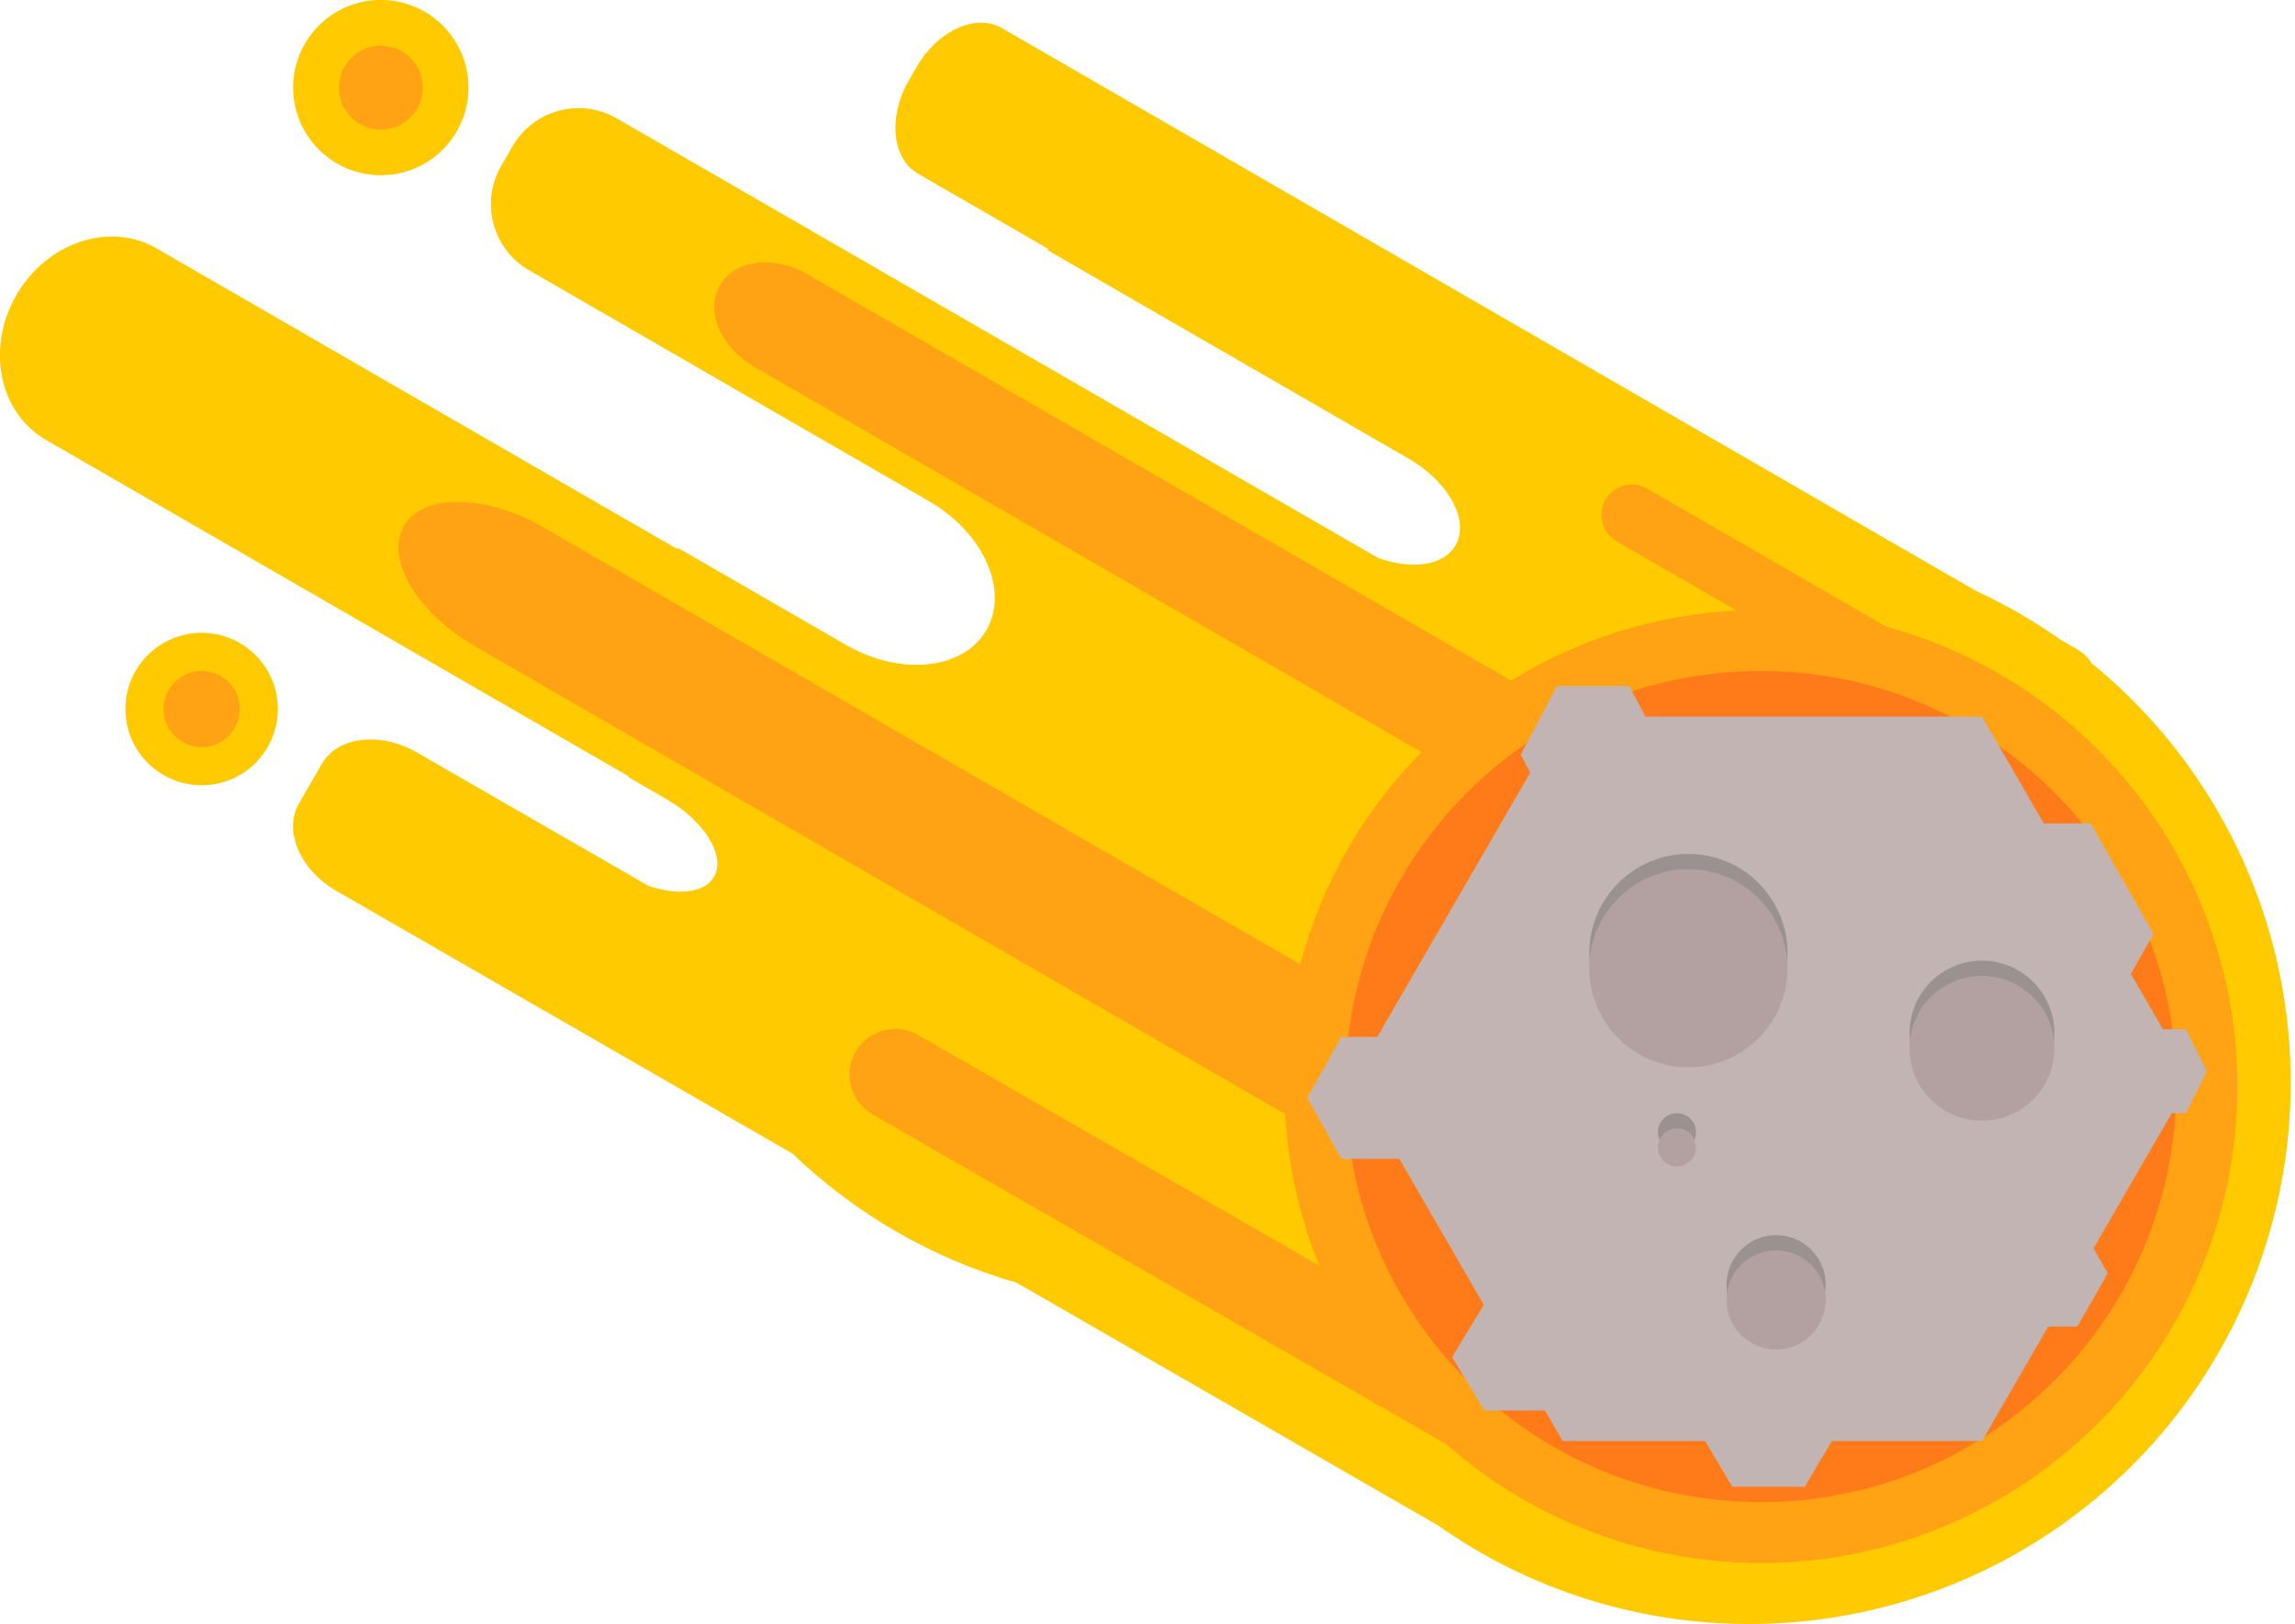 <svg width="301" height="213" viewBox="0 0 301 213" fill="none" xmlns="http://www.w3.org/2000/svg">
<g clip-path="url(#clip0)">
<path fill-rule="evenodd" clip-rule="evenodd" d="M229.444 212.988C214.826 213.009 200.56 208.496 188.614 200.069L133.336 168.231C122.304 165.063 112.212 159.25 103.936 151.296L44.136 116.855C39.345 114.096 37.142 108.955 39.217 105.367L42.217 100.174C44.292 96.589 49.859 95.92 54.65 98.674L85.07 116.195C88.92 117.481 92.418 117.117 93.641 114.995C95.217 112.265 92.423 107.702 87.401 104.802L82.463 101.952V101.822L6.011 57.682C-0.129 54.137 -1.859 45.642 2.145 38.707C6.149 31.772 14.371 29.023 20.511 32.567L88.783 71.984C88.807 71.931 88.828 71.876 88.852 71.824L110.938 84.575C118.113 88.717 126.367 87.851 129.375 82.641C132.338 77.51 129.098 70.086 122.146 65.905L69.383 35.442C67.087 34.116 65.411 31.932 64.724 29.37C64.038 26.808 64.397 24.079 65.723 21.782L67.223 19.182C68.549 16.885 70.734 15.209 73.295 14.523C75.857 13.837 78.587 14.196 80.883 15.522L180.733 73.17C185.125 74.77 189.349 74.203 190.897 71.522C192.767 68.283 190.019 63.194 184.757 60.156L137.262 32.735C137.355 32.714 137.451 32.7 137.544 32.679L120.394 22.775C116.976 20.801 116.447 15.316 119.211 10.524L120.211 8.789C122.975 3.997 127.987 1.713 131.405 3.689L259.256 77.552C263.106 79.335 266.787 81.461 270.256 83.904L272.502 85.204C273.243 85.641 273.868 86.25 274.324 86.979C285.677 96.243 293.885 108.793 297.823 122.906C301.761 137.02 301.236 152.006 296.32 165.81C291.404 179.613 282.337 191.558 270.364 200.004C258.39 208.451 244.097 212.986 229.444 212.988ZM26.444 82.988C28.422 82.988 30.355 83.575 32 84.673C33.645 85.772 34.926 87.334 35.683 89.161C36.44 90.988 36.638 92.999 36.252 94.939C35.866 96.879 34.914 98.66 33.515 100.059C32.117 101.458 30.335 102.41 28.395 102.796C26.455 103.182 24.445 102.984 22.617 102.227C20.79 101.47 19.228 100.188 18.13 98.544C17.031 96.899 16.444 94.966 16.444 92.988C16.444 90.336 17.498 87.792 19.373 85.917C21.249 84.042 23.792 82.988 26.444 82.988ZM49.944 -0.012C52.219 -0.012 54.442 0.662 56.333 1.926C58.225 3.19 59.699 4.986 60.569 7.087C61.439 9.188 61.667 11.501 61.223 13.732C60.78 15.962 59.684 18.011 58.076 19.62C56.468 21.228 54.419 22.323 52.188 22.767C49.957 23.211 47.645 22.983 45.544 22.113C43.442 21.242 41.646 19.768 40.382 17.877C39.119 15.986 38.444 13.762 38.444 11.488C38.444 8.438 39.656 5.513 41.813 3.356C43.969 1.2 46.894 -0.012 49.944 -0.012Z" fill="#FFCA00"/>
<path fill-rule="evenodd" clip-rule="evenodd" d="M49.944 5.988C51.032 5.988 52.096 6.311 53 6.915C53.904 7.519 54.609 8.378 55.026 9.383C55.442 10.388 55.551 11.494 55.339 12.561C55.127 13.628 54.603 14.608 53.833 15.377C53.064 16.146 52.084 16.67 51.017 16.882C49.95 17.095 48.845 16.986 47.84 16.569C46.835 16.153 45.976 15.448 45.371 14.544C44.767 13.639 44.444 12.576 44.444 11.488C44.444 10.029 45.024 8.63 46.055 7.599C47.087 6.567 48.486 5.988 49.944 5.988ZM293.444 142.488C293.447 154.508 289.983 166.274 283.468 176.375C276.952 186.476 267.661 194.483 256.709 199.436C245.757 204.39 233.609 206.079 221.721 204.301C209.833 202.524 198.71 197.355 189.685 189.415L114.458 146.175C113.767 145.784 113.16 145.26 112.672 144.633C112.184 144.005 111.826 143.288 111.617 142.521C111.409 141.754 111.355 140.954 111.458 140.166C111.561 139.379 111.819 138.619 112.218 137.932C112.616 137.245 113.147 136.643 113.78 136.163C114.412 135.682 115.134 135.332 115.903 135.132C116.672 134.932 117.473 134.886 118.259 134.998C119.046 135.11 119.803 135.377 120.485 135.783L173.033 165.988C170.459 159.655 168.947 152.942 168.557 146.117L62.323 84.782C54.67 80.364 50.481 73.293 52.966 68.988C55.451 64.683 63.666 64.775 71.323 69.194L170.523 126.468C173.313 115.964 178.796 106.37 186.43 98.635L98.854 48.069C94.469 45.537 92.482 40.769 94.415 37.423C96.348 34.077 101.469 33.413 105.854 35.944L198.194 89.257C207.111 83.754 217.276 80.595 227.741 80.075L212.057 71.02C211.599 70.759 211.196 70.41 210.873 69.993C210.55 69.577 210.312 69.1 210.174 68.591C210.036 68.082 210 67.55 210.068 67.027C210.136 66.504 210.307 65.999 210.57 65.543C210.834 65.086 211.186 64.686 211.605 64.365C212.024 64.045 212.502 63.81 213.012 63.676C213.522 63.541 214.054 63.508 214.576 63.58C215.099 63.651 215.602 63.825 216.057 64.092L247.407 82.192C260.63 85.805 272.299 93.664 280.617 104.559C288.936 115.454 293.443 128.78 293.444 142.488ZM26.444 87.988C27.433 87.988 28.4 88.281 29.222 88.831C30.044 89.38 30.685 90.161 31.064 91.075C31.442 91.988 31.541 92.993 31.348 93.963C31.155 94.933 30.679 95.824 29.98 96.523C29.281 97.223 28.39 97.699 27.42 97.892C26.45 98.085 25.445 97.986 24.531 97.607C23.617 97.229 22.836 96.588 22.287 95.766C21.738 94.944 21.444 93.977 21.444 92.988C21.444 91.662 21.971 90.39 22.909 89.453C23.846 88.515 25.118 87.988 26.444 87.988Z" fill="#FFA314"/>
<path d="M230.938 197C261.038 197 285.438 172.6 285.438 142.5C285.438 112.4 261.038 88 230.938 88C200.839 88 176.438 112.4 176.438 142.5C176.438 172.6 200.839 197 230.938 197Z" fill="#FF7A18"/>
<path fill-rule="evenodd" clip-rule="evenodd" d="M286.694 134.988L289.444 140.488L286.694 145.988H284.835L274.573 163.714L276.444 166.988L272.444 173.988H268.625L259.942 188.988H240.257L236.694 194.988H227.194L223.63 188.988H204.947L202.632 184.988H194.694L190.444 177.988L194.608 171.129L183.526 151.988H175.944L171.444 143.988L175.944 135.988H180.631L200.694 101.344L199.45 98.988L204.2 89.988H213.7L215.812 93.988H259.948L268.048 107.988H274.194L282.443 122.488L279.468 127.717L283.677 134.988H286.694Z" fill="#C2B4B3"/>
<path fill-rule="evenodd" clip-rule="evenodd" d="M221.444 111.988C224.015 111.988 226.529 112.75 228.667 114.179C230.805 115.607 232.471 117.638 233.455 120.013C234.439 122.389 234.696 125.002 234.195 127.524C233.693 130.046 232.455 132.362 230.637 134.18C228.819 135.998 226.502 137.237 223.981 137.738C221.459 138.24 218.845 137.982 216.469 136.998C214.094 136.014 212.064 134.348 210.635 132.21C209.207 130.073 208.444 127.559 208.444 124.988C208.444 121.54 209.814 118.234 212.252 115.796C214.69 113.358 217.997 111.988 221.444 111.988ZM232.944 161.988C234.23 161.988 235.487 162.369 236.556 163.083C237.624 163.798 238.458 164.813 238.95 166.001C239.442 167.188 239.57 168.495 239.319 169.756C239.069 171.017 238.45 172.175 237.541 173.084C236.631 173.993 235.473 174.612 234.212 174.863C232.952 175.114 231.645 174.985 230.457 174.493C229.269 174.001 228.254 173.168 227.54 172.099C226.826 171.03 226.444 169.774 226.444 168.488C226.444 166.764 227.129 165.111 228.348 163.892C229.567 162.673 231.22 161.988 232.944 161.988ZM259.944 125.988C261.823 125.988 263.66 126.545 265.222 127.589C266.785 128.633 268.002 130.117 268.721 131.852C269.44 133.588 269.628 135.499 269.262 137.341C268.895 139.184 267.99 140.877 266.662 142.206C265.333 143.534 263.641 144.439 261.798 144.805C259.955 145.172 258.045 144.984 256.309 144.265C254.573 143.546 253.089 142.328 252.045 140.766C251.002 139.204 250.444 137.367 250.444 135.488C250.444 132.968 251.445 130.552 253.227 128.771C255.008 126.989 257.425 125.988 259.944 125.988ZM219.944 145.988C220.439 145.988 220.922 146.135 221.333 146.409C221.744 146.684 222.065 147.074 222.254 147.531C222.443 147.988 222.493 148.491 222.396 148.976C222.3 149.461 222.062 149.906 221.712 150.256C221.362 150.605 220.917 150.843 220.432 150.94C219.947 151.036 219.444 150.987 218.988 150.798C218.531 150.608 218.14 150.288 217.866 149.877C217.591 149.466 217.444 148.982 217.444 148.488C217.444 147.825 217.708 147.189 218.177 146.72C218.645 146.251 219.281 145.988 219.944 145.988Z" fill="#9B9191"/>
<path fill-rule="evenodd" clip-rule="evenodd" d="M221.444 113.988C224.015 113.988 226.529 114.75 228.667 116.179C230.805 117.607 232.471 119.638 233.455 122.013C234.439 124.389 234.696 127.002 234.195 129.524C233.693 132.046 232.455 134.362 230.637 136.18C228.819 137.998 226.502 139.237 223.981 139.738C221.459 140.24 218.845 139.982 216.469 138.998C214.094 138.014 212.064 136.348 210.635 134.21C209.207 132.073 208.444 129.559 208.444 126.988C208.444 123.54 209.814 120.234 212.252 117.796C214.69 115.358 217.997 113.988 221.444 113.988ZM232.944 163.988C234.23 163.988 235.487 164.369 236.556 165.083C237.624 165.798 238.458 166.813 238.95 168.001C239.442 169.188 239.57 170.495 239.319 171.756C239.069 173.017 238.45 174.175 237.541 175.084C236.631 175.993 235.473 176.612 234.212 176.863C232.952 177.114 231.645 176.985 230.457 176.493C229.269 176.001 228.254 175.168 227.54 174.099C226.826 173.03 226.444 171.774 226.444 170.488C226.444 168.764 227.129 167.111 228.348 165.892C229.567 164.673 231.22 163.988 232.944 163.988ZM259.944 127.988C261.823 127.988 263.66 128.545 265.222 129.589C266.785 130.633 268.002 132.117 268.721 133.852C269.44 135.588 269.628 137.499 269.262 139.341C268.895 141.184 267.99 142.877 266.662 144.206C265.333 145.534 263.641 146.439 261.798 146.805C259.955 147.172 258.045 146.984 256.309 146.265C254.573 145.546 253.089 144.328 252.045 142.766C251.002 141.204 250.444 139.367 250.444 137.488C250.444 134.968 251.445 132.552 253.227 130.771C255.008 128.989 257.425 127.988 259.944 127.988ZM219.944 147.988C220.439 147.988 220.922 148.135 221.333 148.409C221.744 148.684 222.065 149.074 222.254 149.531C222.443 149.988 222.493 150.491 222.396 150.976C222.3 151.461 222.062 151.906 221.712 152.256C221.362 152.605 220.917 152.843 220.432 152.94C219.947 153.036 219.444 152.987 218.988 152.798C218.531 152.608 218.14 152.288 217.866 151.877C217.591 151.466 217.444 150.982 217.444 150.488C217.444 149.825 217.708 149.189 218.177 148.72C218.645 148.251 219.281 147.988 219.944 147.988Z" fill="#B3A1A1"/>
</g>
<defs>
<clipPath id="clip0">
<rect width="300.438" height="213" fill="white"/>
</clipPath>
</defs>
</svg>
